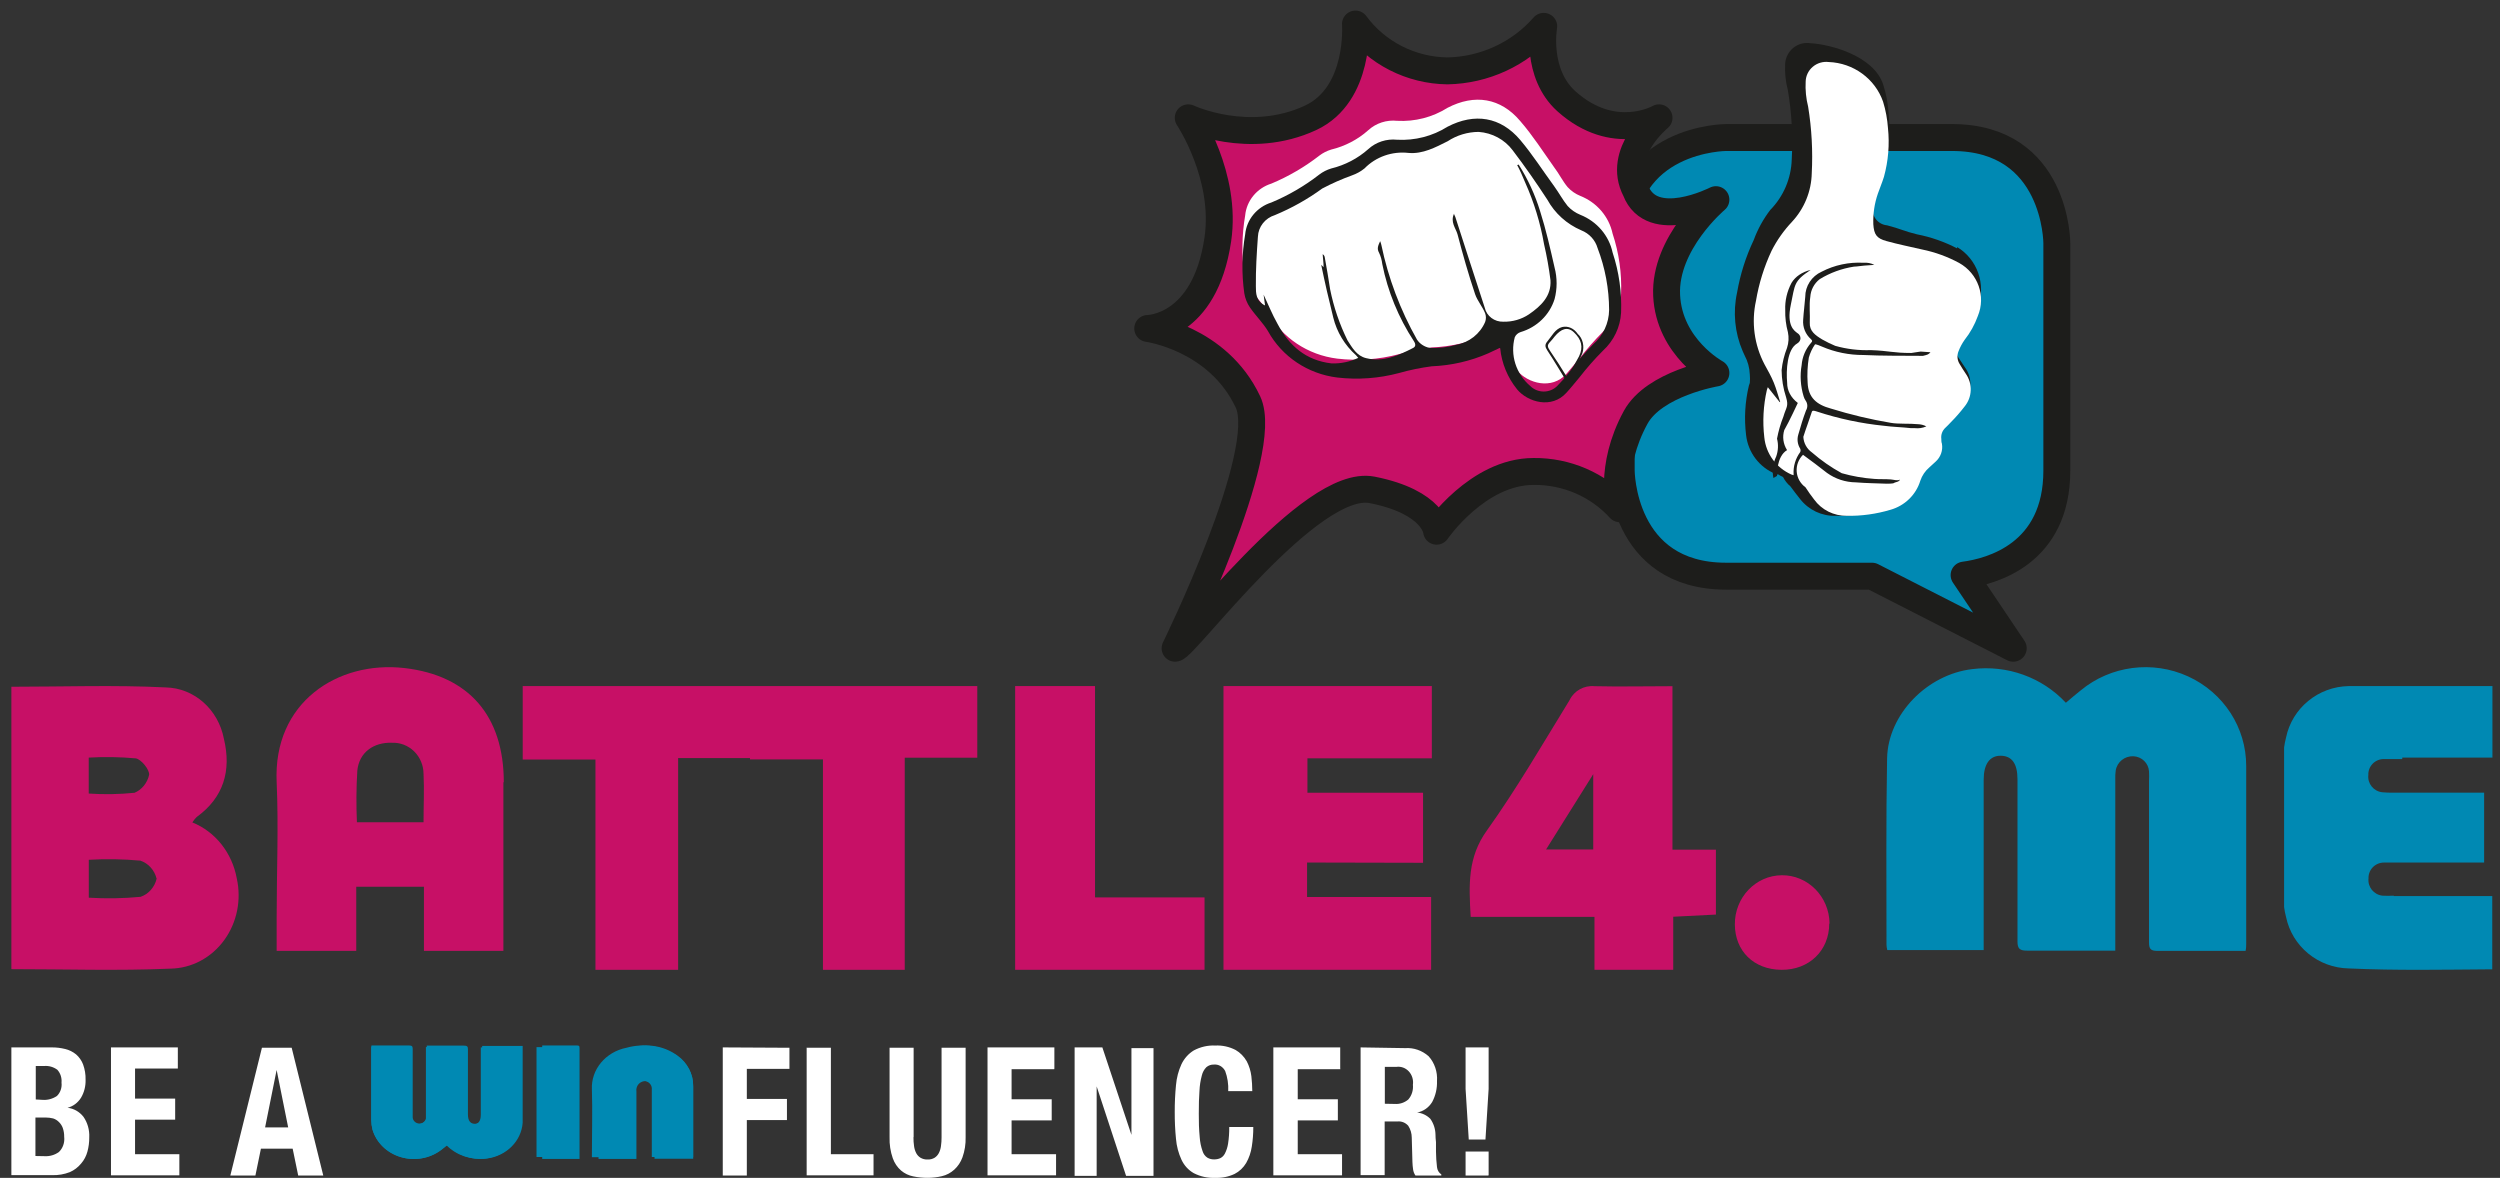 <?xml version="1.0" encoding="UTF-8"?>
<svg width="104px" height="49px" viewBox="0 0 104 49" version="1.1" xmlns="http://www.w3.org/2000/svg" xmlns:xlink="http://www.w3.org/1999/xlink">
    <rect x="0" y="0" width="104" height="49" fill="#333333" stroke="none"/>
    <title>b4m_logo-d9d894de1d81970c7730f8e3223ddcce@2x</title>
    <g id="Page-1" stroke="none" stroke-width="1" fill="none" fill-rule="evenodd">
        <g id="2_W(video-fon)-Icon2" transform="translate(-377, -53)">
            <g id="b4m_logo-d9d894de1d81970c7730f8e3223ddcce" transform="translate(377, 54)">
                <path d="M85.564,18.575 L85.564,9.112 C85.564,9.112 85.564,4.721 81.203,4.721 L71.806,4.721 C71.806,4.721 67.442,4.721 67.442,9.112 L67.442,18.575 C67.442,18.575 67.442,22.969 71.806,22.969 L77.876,22.969 L83.751,25.967 L81.706,22.924 C82.85,22.774 85.564,22.048 85.564,18.575 L85.564,18.575 Z" id="Path" fill="#0089B3" fill-rule="nonzero"></path>
                <path d="M85.564,18.575 L85.564,9.112 C85.564,9.112 85.564,4.721 81.203,4.721 L71.806,4.721 C71.806,4.721 67.442,4.721 67.442,9.112 L67.442,18.575 C67.442,18.575 67.442,22.969 71.806,22.969 L77.876,22.969 L83.751,25.967 L81.706,22.924 C82.85,22.774 85.564,22.048 85.564,18.575 L85.564,18.575 Z" id="Path" stroke="#1D1D1B" stroke-width="1.12" stroke-linecap="round" stroke-linejoin="round"></path>
                <path d="M99.934,30.515 L103.685,30.515 L103.685,27.541 L97.88,27.541 L97.71,27.541 C96.436,27.563 95.35,28.456 95.098,29.688 C95.063,29.823 95.037,29.959 95.018,30.096 L95.018,36.732 C95.036,36.869 95.063,37.006 95.098,37.14 C95.351,38.371 96.437,39.264 97.71,39.287 C99.687,39.377 101.675,39.338 103.678,39.323 L103.678,36.277 L99.578,36.277 L99.578,36.26 C99.421,36.269 99.264,36.269 99.107,36.26 C98.748,36.217 98.492,35.898 98.53,35.544 C98.523,35.371 98.587,35.203 98.708,35.078 C98.83,34.953 98.997,34.882 99.172,34.882 C99.306,34.882 99.444,34.882 99.578,34.882 L103.34,34.882 L103.34,31.975 L99.571,31.975 L99.571,31.975 C99.414,31.978 99.256,31.973 99.099,31.958 C98.74,31.916 98.482,31.596 98.523,31.242 C98.515,31.068 98.579,30.9 98.7,30.774 C98.821,30.648 98.989,30.577 99.165,30.576 C99.419,30.576 99.673,30.576 99.934,30.576 L99.934,30.515 Z" id="Path" fill="#0089B3" fill-rule="nonzero"></path>
                <path d="M8.007,33.204 C8.057,33.125 8.116,33.052 8.182,32.987 C9.293,32.186 9.636,31.068 9.314,29.733 C9.08,28.51 8.076,27.622 6.898,27.597 C4.769,27.49 2.633,27.569 0.473,27.569 L0.473,39.317 C2.717,39.317 4.91,39.391 7.1,39.295 C7.973,39.279 8.791,38.844 9.325,38.112 C9.859,37.381 10.051,36.432 9.848,35.532 C9.652,34.475 8.957,33.599 8.007,33.215 L8.007,33.204 Z M6.203,31.235 C6.128,31.573 5.902,31.85 5.599,31.979 C4.964,32.044 4.326,32.055 3.691,32.012 L3.691,30.516 C4.343,30.479 4.998,30.489 5.649,30.548 C5.874,30.584 6.23,31.025 6.203,31.235 L6.203,31.235 Z M6.519,35.543 C6.436,35.905 6.182,36.195 5.847,36.308 C5.131,36.376 4.412,36.388 3.694,36.344 L3.694,34.767 C4.409,34.725 5.127,34.737 5.84,34.803 C6.169,34.912 6.422,35.191 6.512,35.543 L6.519,35.543 Z" id="Shape" fill="#C71066" fill-rule="nonzero"></path>
                <path d="M20.958,31.542 C20.958,28.783 19.507,27.099 16.817,26.79 C14.052,26.478 11.356,28.215 11.509,31.538 C11.591,33.402 11.509,35.272 11.509,37.154 L11.509,38.557 L14.82,38.557 L14.82,35.887 L17.636,35.887 L17.636,38.557 L20.941,38.557 C20.941,36.174 20.941,33.858 20.941,31.538 L20.958,31.542 Z M17.626,33.205 L14.848,33.205 C14.816,32.487 14.821,31.768 14.865,31.051 C14.943,30.296 15.547,29.871 16.305,29.899 C16.647,29.885 16.98,30.014 17.228,30.257 C17.475,30.5 17.617,30.836 17.619,31.187 C17.653,31.844 17.619,32.503 17.619,33.205 L17.626,33.205 Z" id="Shape" fill="#C71066" fill-rule="nonzero"></path>
                <path d="M71.382,37.047 L71.382,34.345 L69.574,34.345 L69.574,27.546 C68.424,27.546 67.379,27.571 66.337,27.546 C65.898,27.502 65.479,27.736 65.292,28.129 C64.171,29.953 63.094,31.813 61.85,33.555 C61.054,34.665 61.101,35.796 61.181,37.143 L66.33,37.143 L66.33,39.344 L69.606,39.344 L69.606,37.136 L71.364,37.047 L71.382,37.047 Z M66.279,34.338 L64.316,34.338 C64.985,33.271 65.567,32.336 66.279,31.205 L66.279,34.338 Z" id="Shape" fill="#C71066" fill-rule="nonzero"></path>
                <polygon id="Path" fill="#C71066" fill-rule="nonzero" points="40.655 27.541 40.655 30.52 37.637 30.52 37.637 39.344 34.235 39.344 34.235 30.592 31.2 30.592 31.2 27.541"></polygon>
                <polygon id="Path" fill="#C71066" fill-rule="nonzero" points="28.21 39.344 24.771 39.344 24.771 30.597 21.745 30.597 21.745 27.541 31.2 27.541 31.2 30.536 28.21 30.536"></polygon>
                <polygon id="Path" fill="#C71066" fill-rule="nonzero" points="45.557 36.333 50.109 36.333 50.109 39.344 42.23 39.344 42.23 27.541 45.553 27.541 45.553 36.318"></polygon>
                <path d="M76.096,37.423 C76.096,38.542 75.262,39.354 74.107,39.344 C72.951,39.334 72.176,38.559 72.17,37.457 C72.161,36.336 73.035,35.419 74.123,35.41 C75.211,35.401 76.1,36.302 76.109,37.423 L76.096,37.423 Z" id="Path" fill="#C71066" fill-rule="nonzero"></path>
                <path d="M49.431,3.901 C49.431,3.901 51.965,5.093 54.523,3.901 C56.608,2.925 56.387,0 56.387,0 C57.276,1.207 58.696,1.929 60.214,1.949 C61.757,1.919 63.214,1.245 64.219,0.096 C64.219,0.096 63.869,2.045 65.162,3.213 C67.135,4.98 69.016,3.901 69.016,3.901 C69.016,3.901 67.226,5.358 68.042,6.918 C68.715,8.671 71.382,7.306 71.382,7.306 C71.382,7.306 69.23,9.111 69.332,11.286 C69.433,13.461 71.382,14.516 71.382,14.516 C71.382,14.516 68.817,14.946 68.042,16.365 C66.896,18.468 67.387,20.166 67.387,20.166 C66.474,19.164 65.165,18.598 63.795,18.613 C61.465,18.613 59.762,21.098 59.762,21.098 C59.762,21.098 59.664,19.891 57.081,19.379 C54.498,18.867 49.287,25.967 48.884,25.967 C48.884,25.967 52.897,17.809 51.916,15.723 C50.661,13.052 47.745,12.664 47.745,12.664 C47.745,12.664 50.114,12.664 50.661,8.963 C51.053,6.317 49.431,3.901 49.431,3.901 L49.431,3.901 Z" id="Path" fill="#C71066" fill-rule="nonzero"></path>
                <path d="M49.431,3.901 C49.431,3.901 51.965,5.093 54.523,3.901 C56.608,2.925 56.387,0 56.387,0 C57.276,1.207 58.696,1.929 60.214,1.949 C61.757,1.919 63.214,1.245 64.219,0.096 C64.219,0.096 63.869,2.045 65.162,3.213 C67.135,4.98 69.016,3.901 69.016,3.901 C69.016,3.901 67.226,5.358 68.042,6.918 C68.715,8.671 71.382,7.306 71.382,7.306 C71.382,7.306 69.23,9.111 69.332,11.286 C69.433,13.461 71.382,14.516 71.382,14.516 C71.382,14.516 68.817,14.946 68.042,16.365 C66.896,18.468 67.387,20.166 67.387,20.166 C66.474,19.164 65.165,18.598 63.795,18.613 C61.465,18.613 59.762,21.098 59.762,21.098 C59.762,21.098 59.664,19.891 57.081,19.379 C54.498,18.867 49.287,25.967 48.884,25.967 C48.884,25.967 52.897,17.809 51.916,15.723 C50.661,13.052 47.745,12.664 47.745,12.664 C47.745,12.664 50.114,12.664 50.661,8.963 C51.053,6.317 49.431,3.901 49.431,3.901 L49.431,3.901 Z" id="Path" stroke="#1D1D1B" stroke-width="1.12" stroke-linecap="round" stroke-linejoin="round"></path>
                <path d="M62.408,12.701 C62.47,13.327 62.715,13.922 63.115,14.417 C63.557,14.945 64.55,15.233 65.165,14.55 C65.352,14.341 65.518,14.118 65.712,13.905 C66.011,13.519 66.335,13.151 66.681,12.804 C67.135,12.39 67.406,11.821 67.437,11.216 C67.47,10.37 67.351,9.525 67.084,8.719 C66.933,8.013 66.431,7.425 65.744,7.151 C65.541,7.069 65.36,6.944 65.214,6.784 C65.002,6.53 64.861,6.232 64.656,5.964 C64.196,5.316 63.769,4.644 63.242,4.036 C62.426,3.072 61.348,2.897 60.213,3.487 C59.593,3.878 58.86,4.067 58.121,4.026 C57.681,3.979 57.242,4.122 56.92,4.417 C56.482,4.807 55.951,5.084 55.375,5.223 C55.197,5.278 55.031,5.362 54.884,5.474 C54.276,5.946 53.606,6.338 52.891,6.637 C52.286,6.827 51.857,7.349 51.799,7.964 C51.66,8.775 51.648,9.602 51.763,10.417 C51.798,10.628 51.878,10.829 52,11.007 C52.233,11.35 52.544,11.638 52.749,11.991 C53.33,13.049 54.404,13.768 55.63,13.919 C56.489,14.019 57.361,13.956 58.195,13.734 C58.642,13.607 59.098,13.513 59.56,13.453 C60.374,13.42 61.174,13.236 61.917,12.911 L62.39,12.688 L62.408,12.701 Z" id="Path" fill="#FFFFFF" fill-rule="nonzero"></path>
                <path d="M62.39,13.473 L61.917,13.696 C61.174,14.022 60.374,14.206 59.56,14.238 C59.098,14.298 58.642,14.392 58.195,14.519 C57.361,14.742 56.489,14.805 55.63,14.705 C54.404,14.554 53.33,13.835 52.749,12.777 C52.544,12.434 52.233,12.132 52,11.793 C51.878,11.615 51.798,11.414 51.763,11.203 C51.648,10.388 51.66,9.561 51.799,8.75 C51.857,8.136 52.286,7.614 52.891,7.423 C53.606,7.124 54.276,6.733 54.884,6.26 C55.031,6.149 55.197,6.064 55.375,6.01 C55.951,5.87 56.482,5.593 56.92,5.204 C57.242,4.909 57.681,4.766 58.121,4.813 C58.86,4.853 59.593,4.665 60.213,4.274 C61.348,3.684 62.426,3.859 63.242,4.823 C63.754,5.43 64.182,6.102 64.656,6.751 C64.85,7.018 65.009,7.317 65.214,7.57 C65.36,7.73 65.541,7.855 65.744,7.937 C66.431,8.212 66.933,8.799 67.084,9.505 C67.351,10.311 67.47,11.156 67.437,12.002 C67.406,12.606 67.135,13.176 66.681,13.59 C66.335,13.937 66.011,14.305 65.712,14.691 C65.529,14.904 65.359,15.127 65.165,15.336 C64.55,16.022 63.557,15.73 63.115,15.202 C62.715,14.708 62.47,14.113 62.408,13.487 L62.39,13.473 Z M60.482,7.893 C60.517,7.972 60.531,7.999 60.542,8.027 C60.948,9.282 61.351,10.537 61.765,11.8 C61.844,12.151 62.172,12.397 62.542,12.383 C62.92,12.392 63.291,12.285 63.603,12.077 C64.101,11.734 64.543,11.319 64.5,10.657 C64.437,10.153 64.347,9.651 64.232,9.155 C64.079,8.276 63.817,7.418 63.451,6.6 C63.394,6.473 63.341,6.343 63.284,6.212 C63.228,6.082 63.171,5.979 63.115,5.869 L63.175,5.845 C63.56,6.451 63.86,7.104 64.069,7.787 C64.313,8.555 64.493,9.344 64.67,10.129 C64.783,10.56 64.783,11.012 64.67,11.443 C64.464,12.101 63.934,12.615 63.256,12.815 C63.15,12.849 63.063,12.925 63.016,13.024 C62.814,13.766 63.064,14.554 63.659,15.058 C63.806,15.205 64.008,15.288 64.219,15.288 C64.43,15.288 64.632,15.205 64.779,15.058 C64.948,14.887 65.107,14.706 65.253,14.516 C65.561,14.096 65.902,13.7 66.271,13.329 C66.69,12.963 66.932,12.443 66.939,11.896 C66.937,11.015 66.774,10.142 66.458,9.316 C66.362,8.984 66.113,8.713 65.783,8.582 C65.178,8.323 64.68,7.873 64.369,7.306 C63.91,6.603 63.429,5.91 62.924,5.248 C62.591,4.805 62.074,4.526 61.51,4.487 C61.052,4.49 60.604,4.625 60.224,4.875 C59.712,5.132 59.188,5.413 58.598,5.362 C57.916,5.283 57.236,5.522 56.764,6.006 C56.61,6.131 56.434,6.229 56.245,6.295 C55.818,6.449 55.404,6.632 55.004,6.843 C54.396,7.287 53.735,7.658 53.036,7.948 C52.629,8.073 52.346,8.432 52.329,8.846 C52.279,9.532 52.237,10.218 52.244,10.904 C52.244,11.186 52.244,11.532 52.626,11.707 C52.601,11.532 52.58,11.364 52.566,11.258 C52.753,11.649 52.919,12.074 53.149,12.479 C53.626,13.37 54.311,13.995 55.396,14.118 C55.779,14.13 56.159,14.051 56.503,13.888 C56.476,13.85 56.447,13.815 56.414,13.782 C55.943,13.362 55.612,12.815 55.464,12.211 C55.28,11.477 55.11,10.736 54.962,10.016 L55.061,10.115 C55.061,9.913 55.032,9.745 55.022,9.574 C55.065,9.6 55.096,9.642 55.107,9.69 C55.188,10.133 55.266,10.589 55.333,11.035 C55.48,11.771 55.723,12.485 56.057,13.161 C56.252,13.463 56.435,13.803 56.831,13.899 C57.538,14.074 58.174,13.789 58.782,13.477 C58.895,13.422 58.902,13.322 58.817,13.192 C58.176,12.212 57.73,11.125 57.503,9.985 C57.484,9.821 57.439,9.662 57.368,9.512 C57.273,9.344 57.326,9.224 57.414,9.032 C57.436,9.083 57.452,9.135 57.464,9.189 C57.751,10.568 58.252,11.897 58.948,13.13 C59.07,13.31 59.261,13.433 59.478,13.473 C59.847,13.491 60.216,13.448 60.57,13.346 C61.115,13.249 61.571,12.89 61.782,12.393 C61.825,12.276 61.825,12.149 61.782,12.033 C61.673,11.758 61.461,11.518 61.365,11.24 C61.09,10.421 60.853,9.587 60.634,8.75 C60.563,8.49 60.316,8.239 60.496,7.872 L60.482,7.893 Z" id="Shape" fill="#1D1D1B" fill-rule="nonzero"></path>
                <path d="M65.22,14.951 C64.912,14.452 64.65,14.005 64.368,13.577 C64.27,13.428 64.261,13.334 64.368,13.205 C64.559,12.981 64.692,12.683 64.987,12.604 C65.23,12.549 65.478,12.659 65.635,12.891 C65.843,13.076 65.922,13.408 65.826,13.699 C65.641,14.142 65.402,14.554 65.197,14.951 L65.22,14.951 Z M65.197,14.696 C65.359,14.417 65.521,14.138 65.687,13.825 C65.878,13.432 65.787,13.118 65.47,12.82 C65.207,12.573 64.941,12.679 64.672,13 C64.615,13.076 64.554,13.148 64.491,13.216 C64.345,13.365 64.374,13.432 64.491,13.609 C64.731,13.958 64.922,14.26 65.191,14.696 L65.197,14.696 Z" id="Shape" fill="#1D1D1B" fill-rule="nonzero"></path>
                <path d="M1.863,47.097 C2.07,47.108 2.275,47.048 2.448,46.926 C2.615,46.768 2.698,46.531 2.67,46.293 C2.672,46.166 2.652,46.04 2.611,45.921 C2.576,45.827 2.521,45.743 2.451,45.676 C2.383,45.607 2.301,45.556 2.211,45.527 C2.111,45.502 2.008,45.49 1.905,45.489 L1.474,45.489 L1.474,47.09 L1.863,47.097 Z M1.759,44.753 C1.973,44.772 2.186,44.715 2.368,44.593 C2.512,44.453 2.584,44.245 2.559,44.038 C2.578,43.841 2.514,43.644 2.385,43.502 C2.224,43.384 2.03,43.329 1.836,43.346 L1.488,43.346 L1.488,44.738 L1.759,44.753 Z M2.149,42.572 C2.339,42.57 2.529,42.593 2.715,42.639 C2.878,42.678 3.031,42.754 3.164,42.862 C3.292,42.972 3.393,43.116 3.456,43.279 C3.53,43.483 3.566,43.7 3.56,43.919 C3.568,44.182 3.503,44.441 3.372,44.663 C3.241,44.875 3.04,45.025 2.809,45.084 L2.809,45.084 C3.066,45.111 3.303,45.245 3.47,45.456 C3.642,45.702 3.728,46.005 3.713,46.312 C3.715,46.513 3.689,46.714 3.637,46.907 C3.587,47.092 3.498,47.261 3.376,47.402 C3.247,47.559 3.087,47.681 2.906,47.76 C2.672,47.851 2.423,47.894 2.173,47.886 L0.473,47.886 L0.473,42.572 L2.149,42.572 Z M7.391,43.45 L5.618,43.45 L5.618,44.701 L7.287,44.701 L7.287,45.579 L5.618,45.579 L5.618,47.015 L7.461,47.015 L7.461,47.894 L4.617,47.894 L4.617,42.572 L7.398,42.572 L7.398,43.45 L7.391,43.45 Z M11.028,45.899 L11.508,43.51 L11.508,43.51 L11.988,45.899 L11.028,45.899 Z M10.896,42.587 L9.582,47.901 L10.625,47.901 L10.854,46.785 L12.175,46.785 L12.405,47.901 L13.448,47.901 L12.134,42.587 L10.896,42.587 Z M32.841,42.587 L32.841,43.465 L31.068,43.465 L31.068,44.715 L32.737,44.715 L32.737,45.594 L31.068,45.594 L31.068,47.901 L30.067,47.901 L30.067,42.572 L32.841,42.587 Z M33.564,42.587 L34.565,42.587 L34.565,47.015 L36.339,47.015 L36.339,47.894 L33.557,47.894 L33.557,42.572 L33.564,42.587 Z M38,46.308 C37.999,46.433 38.007,46.557 38.025,46.68 C38.038,46.782 38.069,46.881 38.115,46.971 C38.158,47.052 38.22,47.118 38.296,47.164 C38.385,47.215 38.484,47.239 38.585,47.235 C38.686,47.241 38.787,47.216 38.877,47.164 C38.951,47.117 39.012,47.051 39.054,46.971 C39.101,46.881 39.131,46.782 39.144,46.68 C39.162,46.557 39.17,46.433 39.169,46.308 L39.169,42.587 L40.17,42.587 L40.17,46.308 C40.178,46.594 40.133,46.879 40.038,47.146 C39.893,47.547 39.569,47.842 39.176,47.931 C38.981,47.976 38.783,47.998 38.585,47.998 C38.386,47.999 38.188,47.979 37.994,47.938 C37.809,47.903 37.634,47.82 37.486,47.696 C37.329,47.56 37.209,47.382 37.138,47.179 C37.042,46.901 36.997,46.605 37.006,46.308 L37.006,42.587 L38.007,42.587 L38.007,46.308 L38,46.308 Z M43.855,43.48 L42.082,43.48 L42.082,44.73 L43.751,44.73 L43.751,45.609 L42.082,45.609 L42.082,47.015 L43.932,47.015 L43.932,47.894 L41.081,47.894 L41.081,42.572 L43.862,42.572 L43.862,43.45 L43.855,43.48 Z M47.068,46.241 L47.068,46.241 L47.068,42.602 L47.986,42.602 L47.986,47.916 L46.845,47.916 L45.621,44.194 L45.621,44.194 L45.621,47.916 L44.704,47.916 L44.704,42.572 L45.858,42.572 L47.068,46.211 L47.068,46.241 Z M50.965,43.551 C50.871,43.371 50.687,43.267 50.496,43.286 C50.384,43.282 50.274,43.32 50.186,43.394 C50.092,43.488 50.026,43.61 49.995,43.744 C49.94,43.95 49.907,44.163 49.898,44.377 C49.877,44.637 49.87,44.957 49.87,45.333 C49.866,45.659 49.878,45.984 49.908,46.308 C49.921,46.506 49.961,46.7 50.026,46.885 C50.06,47 50.132,47.098 50.228,47.16 C50.315,47.21 50.412,47.234 50.51,47.231 C50.594,47.232 50.678,47.216 50.757,47.183 C50.841,47.144 50.911,47.076 50.955,46.989 C51.02,46.862 51.065,46.723 51.087,46.58 C51.123,46.35 51.139,46.117 51.136,45.884 L52.137,45.884 C52.138,46.158 52.117,46.432 52.074,46.703 C52.038,46.942 51.959,47.172 51.841,47.38 C51.724,47.576 51.558,47.734 51.362,47.834 C51.109,47.954 50.834,48.01 50.558,47.998 C50.249,48.014 49.941,47.947 49.661,47.804 C49.441,47.68 49.262,47.485 49.15,47.246 C49.024,46.974 48.946,46.678 48.921,46.375 C48.884,46.004 48.867,45.632 48.869,45.259 C48.867,44.886 48.885,44.513 48.921,44.142 C48.947,43.838 49.024,43.542 49.15,43.268 C49.266,43.029 49.443,42.831 49.661,42.698 C49.939,42.55 50.248,42.479 50.558,42.494 C50.85,42.48 51.14,42.544 51.403,42.68 C51.594,42.791 51.753,42.954 51.866,43.152 C51.965,43.344 52.03,43.553 52.057,43.77 C52.081,43.976 52.094,44.184 52.095,44.392 L51.094,44.392 C51.109,44.103 51.065,43.815 50.965,43.547 L50.965,43.551 Z M55.76,43.48 L53.986,43.48 L53.986,44.73 L55.655,44.73 L55.655,45.609 L53.986,45.609 L53.986,47.015 L55.829,47.015 L55.829,47.894 L52.971,47.894 L52.971,42.572 L55.753,42.572 L55.753,43.45 L55.76,43.48 Z M58.458,42.602 C58.81,42.578 59.159,42.699 59.431,42.94 C59.679,43.215 59.806,43.59 59.779,43.971 C59.79,44.277 59.72,44.58 59.577,44.846 C59.434,45.078 59.207,45.236 58.951,45.281 L58.951,45.281 C59.156,45.3 59.35,45.391 59.501,45.542 C59.634,45.728 59.71,45.954 59.716,46.189 C59.716,46.288 59.723,46.396 59.737,46.513 C59.737,46.632 59.737,46.762 59.737,46.904 C59.739,47.12 59.753,47.336 59.779,47.551 C59.791,47.677 59.858,47.79 59.959,47.856 L59.959,47.901 L58.882,47.901 C58.83,47.825 58.796,47.737 58.784,47.644 C58.77,47.544 58.76,47.444 58.757,47.343 L58.729,46.323 C58.728,46.147 58.677,45.976 58.583,45.832 C58.468,45.702 58.304,45.636 58.138,45.653 L57.602,45.653 L57.602,47.886 L56.601,47.886 L56.601,42.572 L58.458,42.602 Z M58.026,44.924 C58.226,44.938 58.424,44.873 58.583,44.741 C58.728,44.577 58.799,44.353 58.777,44.127 C58.806,43.922 58.742,43.715 58.605,43.568 C58.468,43.421 58.274,43.353 58.082,43.383 L57.609,43.383 L57.609,44.916 L58.026,44.924 Z M61.913,47.901 L60.968,47.901 L60.968,46.904 L61.927,46.904 L61.927,47.886 L61.913,47.901 Z M60.968,44.299 L60.968,42.572 L61.927,42.572 L61.927,44.299 L61.795,46.405 L61.1,46.405 L60.968,44.299 Z" id="Shape" fill="#FFFFFF" fill-rule="nonzero"></path>
                <path d="M81.416,9.333 C80.888,9.057 80.324,8.86 79.741,8.747 C79.205,8.617 79.05,8.513 78.501,8.373 C78.325,8.358 78.162,8.272 78.049,8.134 C77.937,7.996 77.884,7.818 77.903,7.64 C77.886,7.26 77.957,6.88 78.111,6.533 C78.19,6.281 78.304,6.041 78.38,5.786 C78.578,5.098 78.641,4.378 78.563,3.666 C78.535,3.277 78.461,2.892 78.342,2.521 C77.952,1.33 76.173,0.845 75.299,0.796 C75.049,0.76 74.795,0.832 74.599,0.992 C74.403,1.153 74.281,1.389 74.263,1.644 C74.241,2.015 74.279,2.386 74.374,2.744 C74.535,3.699 74.589,4.669 74.536,5.635 C74.513,6.423 74.194,7.172 73.645,7.731 C73.353,8.112 73.12,8.536 72.954,8.988 C72.627,9.677 72.395,10.409 72.264,11.163 C72.083,11.982 72.164,12.838 72.495,13.607 C72.523,13.674 72.55,13.736 72.578,13.789 C72.709,14.033 72.782,14.304 72.792,14.581 C72.803,14.698 72.803,14.814 72.792,14.931 C72.777,14.967 72.765,15.004 72.754,15.042 C72.593,15.715 72.553,16.412 72.637,17.099 C72.72,17.826 73.193,18.447 73.866,18.716 C73.897,18.728 73.928,18.739 73.959,18.747 L73.959,18.726 C74.028,18.771 74.099,18.811 74.174,18.845 L74.174,18.845 C74.251,18.995 74.356,19.128 74.484,19.236 C74.612,19.414 74.747,19.585 74.885,19.76 C75.242,20.217 75.791,20.476 76.367,20.458 C77.033,20.468 77.697,20.379 78.339,20.196 C78.972,20.032 79.48,19.555 79.689,18.929 C79.772,18.703 79.912,18.505 80.096,18.353 C80.193,18.272 80.283,18.185 80.38,18.105 C80.605,17.915 80.713,17.618 80.663,17.326 C80.663,17.256 80.663,17.183 80.639,17.117 C80.613,16.934 80.682,16.75 80.822,16.631 C80.908,16.551 80.994,16.471 81.074,16.387 C81.29,16.175 81.494,15.951 81.685,15.716 C82.039,15.312 82.062,14.712 81.74,14.281 L81.471,13.876 C81.355,13.709 81.335,13.493 81.416,13.307 C81.485,13.13 81.578,12.963 81.692,12.811 C81.946,12.498 82.147,12.144 82.286,11.764 C82.626,10.831 82.26,9.786 81.416,9.277 L81.416,9.333 Z" id="Path" fill="#1D1D1B" fill-rule="nonzero"></path>
                <path d="M75.005,17.919 C75.29,18.126 75.743,18.465 76.006,18.675 C76.353,18.924 76.77,19.061 77.2,19.066 C77.709,19.105 77.98,19.101 78.49,19.122 C78.547,19.122 78.76,19.122 78.792,19.091 C78.824,19.059 79.035,19.045 79.035,18.944 C78.992,19.021 78.714,18.944 78.653,18.944 C78.372,18.923 78.262,18.944 77.977,18.923 C77.516,18.891 77.059,18.811 76.616,18.685 C76.172,18.442 75.756,18.152 75.376,17.821 C75.162,17.67 75.03,17.43 75.019,17.171 C75.112,16.87 75.28,16.429 75.376,16.122 C75.401,16.055 75.522,16.101 75.589,16.122 C76.494,16.419 77.43,16.618 78.379,16.713 C78.735,16.762 79.134,16.769 79.498,16.811 C79.55,16.814 79.602,16.814 79.655,16.811 C79.819,16.83 79.985,16.805 80.136,16.737 C80.026,16.68 79.904,16.649 79.779,16.646 C79.452,16.611 78.971,16.646 78.657,16.59 C77.813,16.448 76.98,16.249 76.163,15.996 C75.568,15.835 75.223,15.538 75.198,14.926 C75.174,14.575 75.191,14.223 75.247,13.876 C75.302,13.681 75.388,13.495 75.504,13.327 C75.522,13.303 75.76,13.401 75.793,13.418 C76.336,13.652 76.924,13.771 77.517,13.768 C78.301,13.806 79.092,13.796 79.879,13.803 C79.919,13.806 79.96,13.806 80,13.803 C80.185,13.758 80.232,13.744 80.307,13.653 L79.9,13.625 C79.858,13.625 79.544,13.684 79.512,13.684 C78.732,13.684 78.607,13.593 77.827,13.565 C77.326,13.583 76.826,13.523 76.345,13.387 C76.159,13.309 75.978,13.22 75.803,13.121 C75.511,12.943 75.269,12.771 75.287,12.422 C75.304,12.072 75.255,11.694 75.308,11.355 C75.325,11.064 75.467,10.794 75.7,10.613 C76.134,10.347 76.619,10.17 77.125,10.092 C77.232,10.092 77.439,10.057 77.545,10.05 L77.973,10.019 C77.834,9.947 77.677,9.917 77.521,9.931 C76.917,9.897 76.316,10.025 75.782,10.302 C75.364,10.49 75.097,10.9 75.098,11.351 C75.076,11.666 75.03,11.984 75.012,12.303 C74.986,12.609 75.107,12.909 75.34,13.114 C75.394,13.163 75.404,13.201 75.34,13.261 C75.111,13.522 74.974,13.848 74.948,14.191 C74.873,14.623 74.902,15.066 75.03,15.485 C75.047,15.546 75.074,15.604 75.109,15.657 C75.201,15.78 75.209,15.945 75.13,16.076 C75.005,16.405 74.905,16.741 74.809,17.08 C74.749,17.277 74.778,17.489 74.888,17.664 C74.909,17.709 74.909,17.762 74.888,17.807 C74.694,18.073 74.597,18.394 74.613,18.72 C74.615,18.736 74.615,18.753 74.613,18.769 L74.524,18.741 C73.891,18.462 73.46,17.87 73.395,17.192 C73.318,16.534 73.354,15.869 73.502,15.223 L73.541,15.107 C73.719,15.328 73.876,15.527 74.033,15.726 L74.057,15.726 C73.968,15.457 73.897,15.181 73.79,14.919 C73.683,14.656 73.541,14.408 73.405,14.16 C72.977,13.345 72.851,12.409 73.049,11.512 C73.17,10.793 73.388,10.093 73.698,9.431 C73.921,8.991 74.208,8.585 74.549,8.225 C75.062,7.672 75.353,6.955 75.369,6.207 C75.417,5.282 75.367,4.355 75.219,3.441 C75.132,3.098 75.097,2.744 75.116,2.391 C75.122,2.155 75.229,1.932 75.412,1.778 C75.594,1.623 75.835,1.551 76.074,1.58 C77.103,1.619 78.002,2.275 78.336,3.231 C78.445,3.587 78.513,3.954 78.539,4.325 C78.611,5.007 78.554,5.696 78.372,6.357 C78.297,6.599 78.197,6.829 78.119,7.057 C77.978,7.466 77.914,7.898 77.93,8.33 C77.959,8.756 78.066,8.917 78.479,9.029 C78.971,9.166 79.466,9.264 79.961,9.379 C80.5,9.489 81.018,9.678 81.5,9.938 C82.289,10.379 82.621,11.325 82.277,12.149 C82.149,12.505 81.964,12.84 81.728,13.138 C81.624,13.285 81.539,13.444 81.475,13.611 C81.401,13.79 81.421,13.994 81.529,14.156 C81.607,14.286 81.689,14.419 81.774,14.544 C82.071,14.963 82.049,15.524 81.721,15.919 C81.547,16.145 81.359,16.36 81.158,16.562 C81.087,16.643 81.008,16.716 80.93,16.793 C80.8,16.912 80.736,17.085 80.759,17.258 C80.759,17.325 80.759,17.391 80.784,17.458 C80.832,17.735 80.732,18.017 80.52,18.206 C80.431,18.283 80.349,18.367 80.26,18.444 C80.087,18.592 79.958,18.783 79.886,18.996 C79.709,19.581 79.24,20.038 78.643,20.207 C78.055,20.383 77.443,20.468 76.829,20.458 C76.288,20.466 75.777,20.211 75.465,19.776 C75.34,19.612 75.215,19.444 75.109,19.273 C74.895,19.117 74.761,18.877 74.742,18.617 C74.723,18.356 74.82,18.1 75.009,17.916 L75.005,17.919 Z" id="Path" fill="#FFFFFF" fill-rule="nonzero"></path>
                <path d="M75.317,10.23 C74.97,10.313 74.684,10.508 74.528,10.766 C74.339,11.124 74.25,11.51 74.266,11.898 C74.258,12.207 74.295,12.516 74.377,12.819 C74.423,13.036 74.41,13.258 74.341,13.471 C74.223,13.772 74.147,14.082 74.115,14.396 C74.118,14.777 74.18,15.156 74.301,15.525 C74.417,15.91 74.301,15.942 74.191,16.327 C74.071,16.628 73.982,16.936 73.924,17.249 C73.987,17.495 73.975,17.75 73.889,17.992 C73.752,18.276 73.712,18.585 73.774,18.885 L73.924,18.798 C73.924,18.798 73.889,17.992 74.341,17.725 C74.18,17.467 74.14,17.171 74.226,16.891 C74.417,16.565 74.789,15.763 74.789,15.763 C74.502,15.545 74.342,15.243 74.346,14.929 C74.297,14.393 74.346,13.527 74.758,13.292 C74.847,13.24 74.9,13.158 74.9,13.07 C74.9,12.982 74.847,12.899 74.758,12.847 C74.647,12.76 74.315,12.549 74.496,11.687 C74.678,10.825 74.607,10.706 75.321,10.23 L75.317,10.23 Z" id="Path" fill="#1D1D1B" fill-rule="nonzero"></path>
                <path d="M15.445,42.562 C15.442,42.601 15.442,42.641 15.445,42.681 C15.445,43.648 15.445,44.632 15.445,45.605 C15.446,45.739 15.464,45.872 15.497,46.002 C15.656,46.537 16.094,46.962 16.663,47.133 C17.232,47.304 17.855,47.197 18.321,46.85 L18.578,46.647 C18.993,47.064 19.6,47.268 20.206,47.195 C21.013,47.095 21.632,46.479 21.684,45.725 C21.705,44.702 21.684,43.677 21.684,42.655 C21.687,42.627 21.687,42.599 21.684,42.571 L20.001,42.571 L20.001,45.376 C20.001,45.637 19.897,45.773 19.702,45.77 C19.508,45.766 19.414,45.637 19.414,45.383 C19.414,44.493 19.414,43.603 19.414,42.713 C19.414,42.587 19.376,42.558 19.244,42.558 C18.79,42.558 18.332,42.558 17.874,42.558 L17.718,42.558 L17.718,45.38 C17.721,45.428 17.721,45.476 17.718,45.525 C17.69,45.663 17.56,45.762 17.409,45.76 C17.263,45.752 17.147,45.644 17.138,45.509 C17.138,45.457 17.138,45.402 17.138,45.347 C17.138,44.464 17.138,43.577 17.138,42.694 C17.138,42.584 17.107,42.549 16.985,42.552 C16.6,42.552 16.215,42.552 15.83,42.552 L15.445,42.562 Z M28.836,47.137 L28.836,47.034 C28.836,46.082 28.836,45.128 28.836,44.177 C28.844,43.674 28.585,43.2 28.142,42.91 C27.541,42.506 26.77,42.387 26.06,42.587 C25.188,42.762 24.58,43.497 24.623,44.325 C24.651,45.218 24.623,46.115 24.623,47.008 L24.623,47.14 L26.31,47.14 L26.31,44.37 C26.29,44.24 26.347,44.109 26.459,44.029 C26.59,43.939 26.765,43.925 26.91,43.993 C27.045,44.049 27.128,44.179 27.115,44.316 C27.115,45.202 27.115,46.086 27.115,46.972 L27.115,47.13 L28.836,47.137 Z M22.319,42.562 L22.319,47.13 L23.992,47.13 C23.992,47.111 23.992,47.104 23.992,47.095 C23.992,45.618 23.992,44.139 23.992,42.658 C23.992,42.565 23.94,42.562 23.863,42.562 L22.302,42.562 L22.319,42.562 Z" id="Shape" fill="#0089B3" fill-rule="nonzero"></path>
                <path d="M15.469,42.492 L15.847,42.492 C16.236,42.492 16.625,42.492 17.014,42.492 C17.137,42.492 17.168,42.524 17.168,42.635 C17.168,43.53 17.168,44.428 17.168,45.323 C17.168,45.379 17.168,45.434 17.168,45.486 C17.177,45.624 17.294,45.733 17.441,45.741 C17.594,45.744 17.726,45.643 17.753,45.503 C17.757,45.454 17.757,45.405 17.753,45.356 L17.753,42.498 L17.911,42.498 C18.373,42.498 18.836,42.498 19.295,42.498 C19.428,42.498 19.47,42.528 19.466,42.655 C19.466,43.556 19.466,44.458 19.466,45.359 C19.466,45.617 19.561,45.748 19.757,45.751 C19.953,45.754 20.058,45.617 20.058,45.353 L20.058,42.511 L21.743,42.511 C21.746,42.54 21.746,42.568 21.743,42.596 C21.743,43.632 21.743,44.67 21.743,45.705 C21.69,46.47 21.066,47.093 20.251,47.194 C19.639,47.269 19.027,47.062 18.608,46.639 L18.349,46.845 C17.878,47.197 17.249,47.305 16.675,47.132 C16.1,46.959 15.658,46.528 15.497,45.986 C15.464,45.854 15.446,45.72 15.445,45.584 C15.445,44.605 15.445,43.625 15.445,42.622 C15.442,42.582 15.442,42.542 15.445,42.502 L15.469,42.492 Z" id="Path" fill="#0089B3" fill-rule="nonzero"></path>
                <path d="M28.817,47.203 L27.228,47.203 L27.228,47.043 C27.228,46.142 27.228,45.245 27.228,44.344 C27.24,44.205 27.163,44.074 27.036,44.017 C26.9,43.948 26.737,43.962 26.615,44.053 C26.51,44.135 26.457,44.267 26.475,44.4 L26.475,47.213 L24.899,47.213 L24.899,47.079 C24.899,46.172 24.918,45.261 24.899,44.354 C24.858,43.513 25.426,42.766 26.242,42.589 C26.905,42.385 27.625,42.506 28.188,42.916 C28.601,43.211 28.844,43.693 28.836,44.204 C28.836,45.17 28.836,46.139 28.836,47.105 L28.836,47.21 L28.817,47.203 Z" id="Path" fill="#0089B3" fill-rule="nonzero"></path>
                <path d="M22.533,42.492 L23.99,42.492 C24.061,42.492 24.109,42.492 24.109,42.592 C24.109,44.12 24.109,45.648 24.109,47.176 C24.109,47.176 24.109,47.193 24.109,47.213 L22.556,47.213 L22.556,42.492 L22.533,42.492 Z" id="Path" fill="#0089B3" fill-rule="nonzero"></path>
                <polygon id="Path" fill="#C71066" fill-rule="nonzero" points="54.374 34.881 54.374 36.314 59.535 36.314 59.535 39.344 50.897 39.344 50.897 27.541 59.564 27.541 59.564 30.546 54.389 30.546 54.389 31.979 59.199 31.979 59.199 34.892"></polygon>
                <path d="M93.421,38.557 L92.518,38.557 C91.597,38.557 90.676,38.557 89.756,38.557 C89.467,38.557 89.399,38.477 89.399,38.207 C89.399,35.971 89.399,33.735 89.399,31.499 C89.406,31.364 89.406,31.229 89.399,31.094 C89.381,30.75 89.1,30.476 88.749,30.46 C88.386,30.445 88.07,30.7 88.014,31.052 C87.997,31.175 87.991,31.299 87.996,31.423 L87.996,38.547 C87.843,38.547 87.732,38.547 87.618,38.547 C86.526,38.547 85.43,38.547 84.338,38.547 C84.027,38.547 83.927,38.477 83.927,38.158 C83.927,35.912 83.927,33.662 83.927,31.416 C83.927,30.772 83.699,30.446 83.235,30.439 C82.771,30.432 82.521,30.789 82.521,31.433 L82.521,38.522 L78.51,38.522 C78.493,38.452 78.483,38.381 78.478,38.309 C78.478,35.723 78.456,33.137 78.503,30.551 C78.538,28.707 80.18,27.052 82.047,26.835 C83.5,26.653 84.952,27.175 85.94,28.235 C86.144,28.063 86.347,27.885 86.558,27.72 C87.805,26.69 89.548,26.463 91.026,27.139 C92.504,27.815 93.447,29.271 93.442,30.87 C93.442,33.319 93.442,35.793 93.442,38.253 C93.442,38.34 93.442,38.428 93.417,38.554 L93.421,38.557 Z" id="Path" fill="#0089B3" fill-rule="nonzero"></path>
            </g>
        </g>
    </g>
</svg>